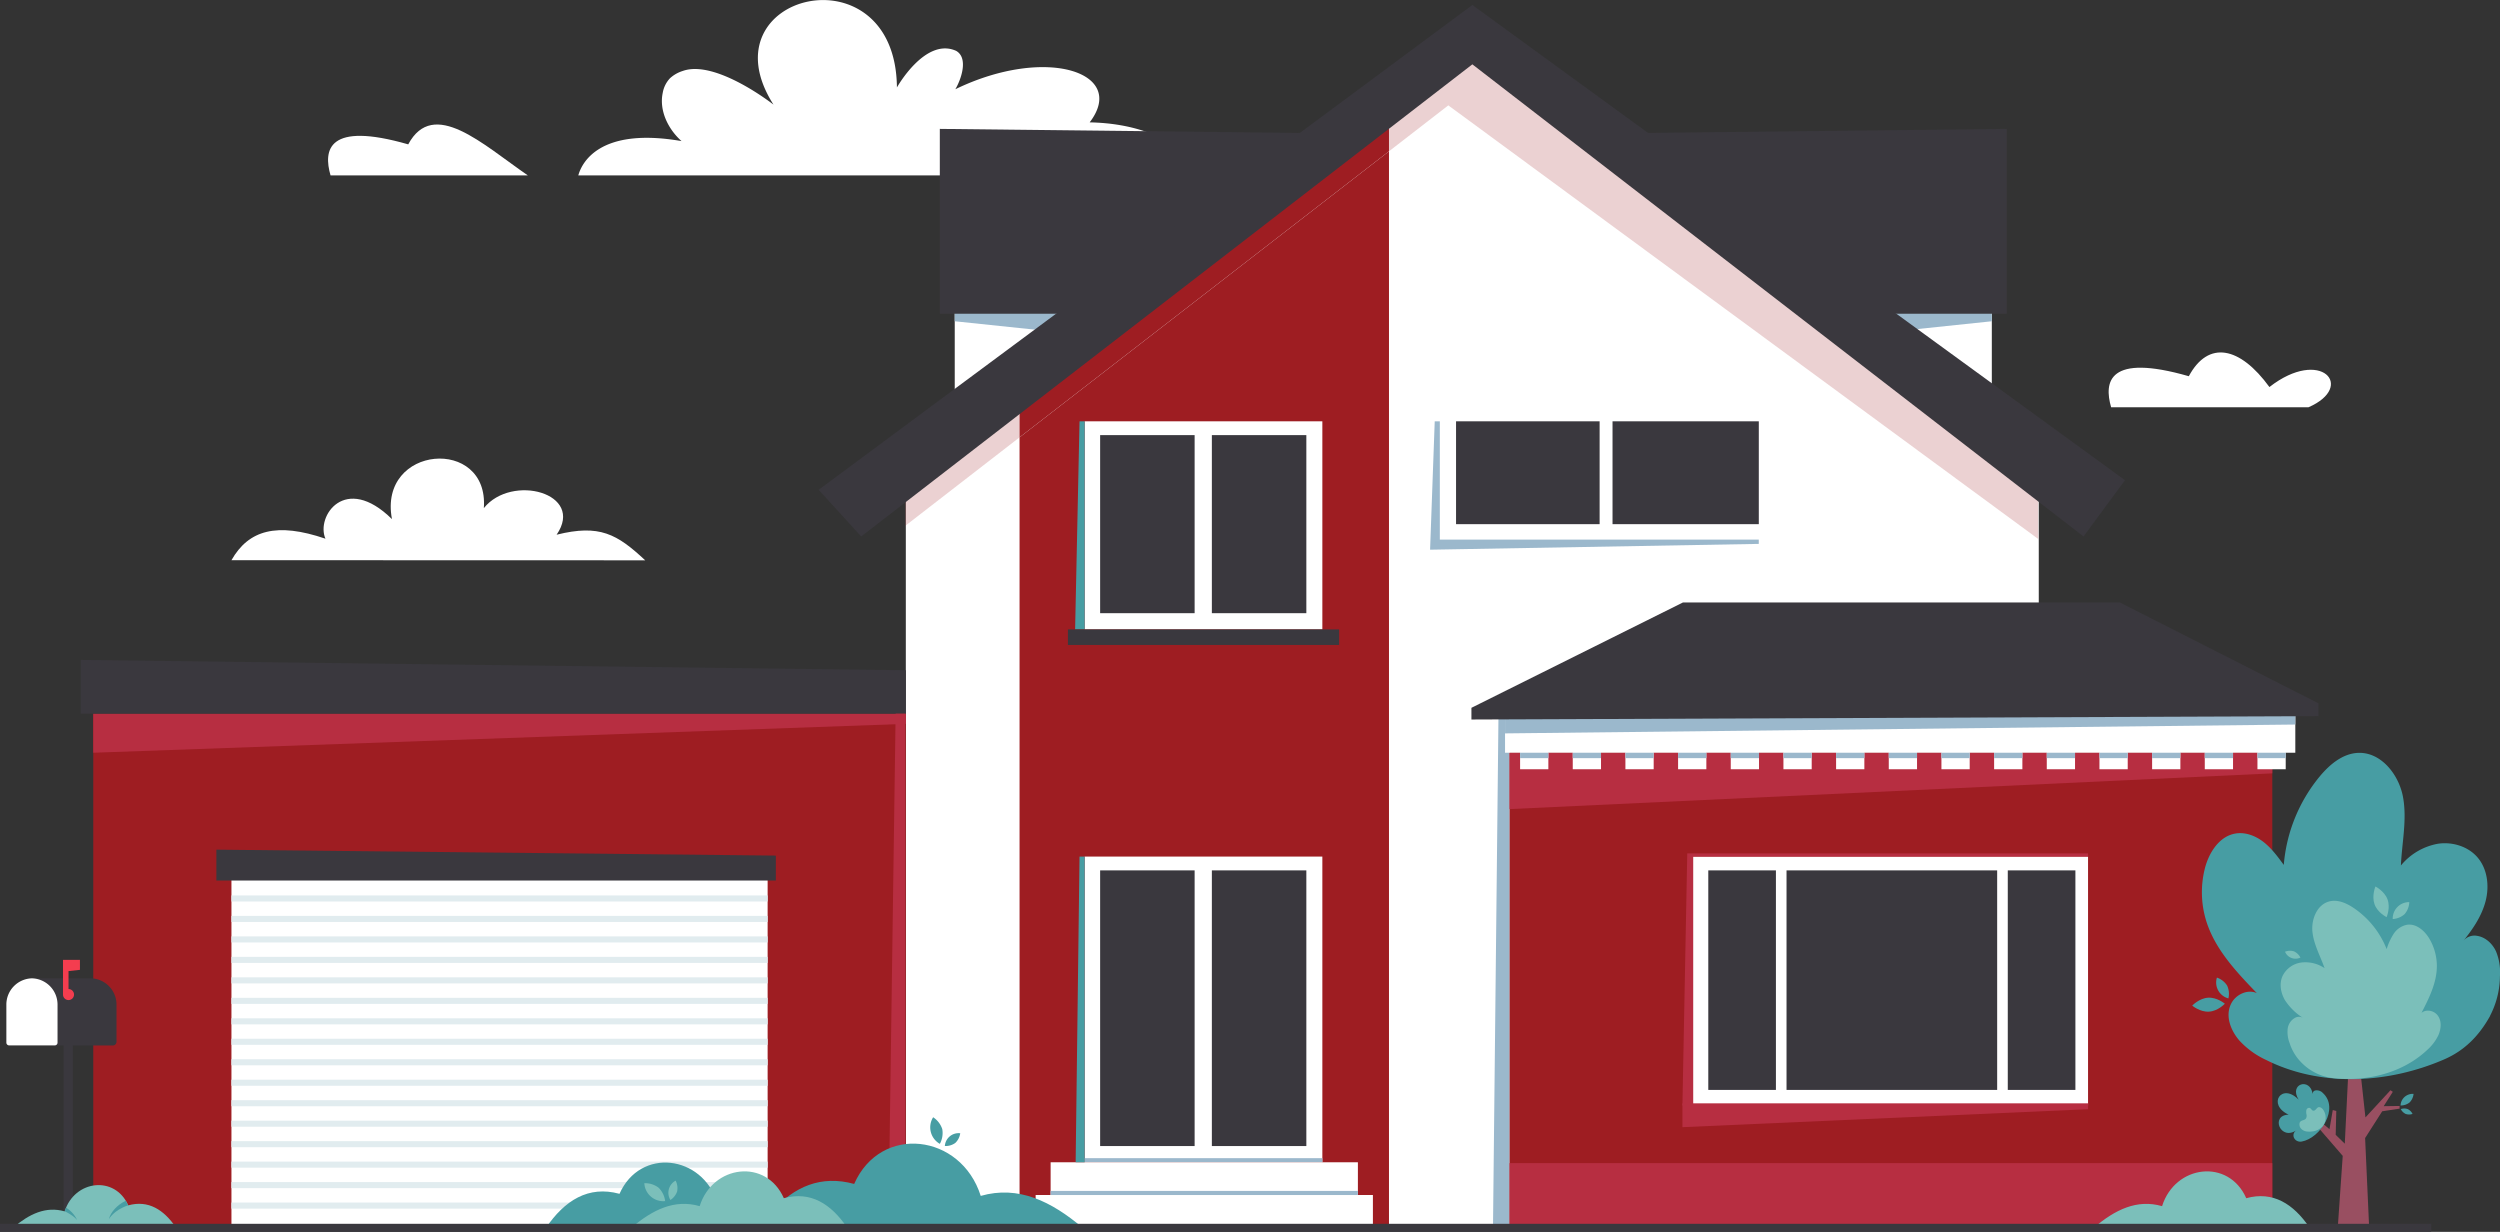 <svg xmlns="http://www.w3.org/2000/svg" viewBox="0 0 1034.03 509.52"><rect x="0" y="0" width="1034.03" height="509.52" fill="#333333" stroke="none"/><defs><style>.cls-1{fill:#fff;}.cls-2{fill:#9bb8cc;}.cls-3{fill:#3a383e;}.cls-4,.cls-5{fill:#9e1d22;}.cls-4{opacity:0.2;}.cls-6{fill:#479da3;}.cls-7{fill:#b72e41;}.cls-8{fill:#e1ecef;}.cls-9{fill:#f43d4f;}.cls-10{fill:#994f61;}.cls-11{fill:#7bbfba;}</style></defs><g id="Layer_2" data-name="Layer 2"><g id="Layer_1-2" data-name="Layer 1"><path class="cls-1" d="M498.1,72.56H239.19c1.24-4.56,8.05-20.21,42.7-14.2-5.61-5-9.32-12.69-7.77-20a11.71,11.71,0,0,1,3-6,14,14,0,0,1,5.24-3c13.65-4.91,37.56,13.91,37.56,13.91-29.27-46,50.52-65.31,51.06-7.1,0,0,11.7-20.91,24.5-15.13,5.21,3,2,11.94-.34,15.87,37.39-18.16,71.41-7,55.56,13.7C487.46,51.36,498.1,72.56,498.1,72.56Z"/><path class="cls-1" d="M95.73,231.7c7.11-12.51,18.78-15.75,38.88-8.89-4.05-9.17,8.09-27.23,27.51-8.1-5.83-30.71,40.23-34.26,38-4.55,11.51-14.36,41.93-6.19,30.1,11,17.77-4.41,25-.29,36.64,10.59Z"/><path class="cls-1" d="M218.33,72.56H136.72c-3.05-10.53-1.2-22.44,32.13-12.85C179.28,40.32,199.63,59.68,218.33,72.56Z"/><path class="cls-1" d="M954.79,168.46h-81.6c-3.05-10.53-1.2-22.44,32.13-12.85,8.07-15,21.12-12.31,33.34,4.47C960,143.45,974.49,159.94,954.79,168.46Z"/><rect class="cls-1" x="755.22" y="96.41" width="68.62" height="68.62" transform="translate(1579.06 261.43) rotate(180)"/><polygon class="cls-2" points="755.22 140.06 823.84 132.88 823.84 96.41 755.22 96.41 755.22 140.06"/><polygon class="cls-3" points="680.44 54.99 830.01 53.31 830.01 129.76 777.74 129.76 680.44 54.99"/><rect class="cls-1" x="394.89" y="96.41" width="68.62" height="68.62"/><polygon class="cls-2" points="463.5 140.06 394.89 132.88 394.89 96.41 463.5 96.41 463.5 140.06"/><polygon class="cls-3" points="538.29 54.99 388.72 53.31 388.72 129.76 440.99 129.76 538.29 54.99"/><polygon class="cls-1" points="843.26 507.85 374.66 507.85 374.66 191.11 608.96 10.1 843.26 191.11 843.26 507.85"/><polygon class="cls-4" points="608.71 10.1 374.4 191.11 374.4 217.51 421.7 180.89 421.7 170.88 574.5 46.49 574.5 62.58 599.04 43.58 843.01 222.91 843.01 191.11 608.71 10.1"/><polygon class="cls-5" points="421.7 507.85 574.5 507.24 574.5 62.58 421.7 180.89 421.7 507.85"/><polygon class="cls-5" points="421.7 170.88 421.7 180.89 574.5 62.58 574.5 46.49 421.7 170.88"/><polygon class="cls-3" points="608.98 2.06 338.6 202.59 356.2 221.89 608.98 26.61 861.77 221.89 878.92 198.63 608.98 2.06"/><rect class="cls-1" x="448.63" y="354.29" width="98.31" height="126.43"/><rect class="cls-3" x="455.03" y="360" width="39.08" height="114.02"/><rect class="cls-3" x="501.24" y="360" width="39.08" height="114.02"/><rect class="cls-2" x="448.63" y="479.03" width="98.31" height="1.7"/><rect class="cls-1" x="434.55" y="480.73" width="127.09" height="13.93"/><rect class="cls-1" x="428.35" y="494.27" width="139.5" height="13.58"/><rect class="cls-2" x="434.55" y="492.58" width="127.09" height="1.7"/><rect class="cls-1" x="448.63" y="174.26" width="98.31" height="86.06"/><rect class="cls-3" x="455.03" y="179.97" width="39.08" height="73.65"/><rect class="cls-3" x="501.24" y="179.97" width="39.08" height="73.65"/><polygon class="cls-5" points="553.87 268.32 441.7 273.58 441.7 266.76 553.87 266.76 553.87 268.32"/><polygon class="cls-6" points="444.68 260.33 448.63 260.33 448.63 174.26 446.5 174.26 444.68 260.33"/><rect class="cls-3" x="441.7" y="260.33" width="112.17" height="6.43"/><rect class="cls-3" x="666.96" y="174.26" width="60.5" height="42.54"/><rect class="cls-3" x="602.24" y="174.26" width="59.38" height="42.54"/><polygon class="cls-2" points="727.45 223.19 595.53 223.19 595.53 174.26 593.42 174.26 591.5 227.36 727.45 224.96 727.45 223.19"/><polygon class="cls-2" points="619.78 296.64 617.52 507.85 624.38 507.85 624.38 481.08 624.38 296.64 619.78 296.64"/><rect class="cls-5" x="38.58" y="295.17" width="336.08" height="212.68"/><polygon class="cls-7" points="374.66 299.4 38.58 311.34 38.58 295.17 374.66 295.17 374.66 299.4"/><polygon class="cls-3" points="374.66 295.17 33.38 295.17 33.38 272.96 374.66 277.22 374.66 295.17"/><rect class="cls-1" x="95.73" y="360" width="221.77" height="147.85"/><rect class="cls-8" x="95.73" y="370.36" width="221.77" height="2.51"/><rect class="cls-8" x="95.73" y="378.83" width="221.77" height="2.51"/><rect class="cls-8" x="95.73" y="387.3" width="221.77" height="2.51"/><rect class="cls-8" x="95.73" y="395.77" width="221.77" height="2.51"/><rect class="cls-8" x="95.73" y="404.24" width="221.77" height="2.51"/><rect class="cls-8" x="95.73" y="412.71" width="221.77" height="2.51"/><rect class="cls-8" x="95.73" y="421.18" width="221.77" height="2.51"/><rect class="cls-8" x="95.73" y="429.64" width="221.77" height="2.51"/><rect class="cls-8" x="95.73" y="438.11" width="221.77" height="2.51"/><rect class="cls-8" x="95.73" y="446.58" width="221.77" height="2.51"/><rect class="cls-8" x="95.73" y="455.05" width="221.77" height="2.51"/><rect class="cls-8" x="95.73" y="463.52" width="221.77" height="2.51"/><rect class="cls-8" x="95.73" y="471.99" width="221.77" height="2.51"/><rect class="cls-8" x="95.73" y="480.45" width="221.77" height="2.51"/><rect class="cls-8" x="95.73" y="488.92" width="221.77" height="2.51"/><rect class="cls-8" x="95.73" y="497.39" width="221.77" height="2.51"/><polygon class="cls-3" points="320.9 364.19 89.49 364.19 89.49 351.43 320.9 353.88 320.9 364.19"/><polygon class="cls-7" points="374.42 507.85 367.45 507.85 370.44 295.17 374.42 295.17 374.42 507.85"/><rect class="cls-5" x="624.38" y="295.17" width="315.47" height="212.68"/><rect class="cls-7" x="624.38" y="481.08" width="315.47" height="26.77"/><polygon class="cls-7" points="939.85 319.87 624.38 334.65 624.38 311.34 939.85 311.34 939.85 319.87"/><rect class="cls-1" x="700.29" y="354.29" width="163.35" height="102.92"/><rect class="cls-3" x="706.57" y="360" width="27.97" height="90.8"/><rect class="cls-3" x="738.93" y="360" width="87.12" height="90.8"/><rect class="cls-3" x="830.44" y="360" width="27.97" height="90.8"/><polygon class="cls-7" points="863.64 352.97 700.29 352.97 697.87 352.97 695.87 457.22 700.29 457.22 700.29 354.29 863.64 354.29 863.64 352.97"/><polygon class="cls-7" points="700.29 456.35 863.64 456.35 863.64 458.78 695.87 466.21 695.87 456.35 700.29 456.35"/><polygon class="cls-1" points="949.37 311.34 622.5 311.34 622.5 295.99 949.37 295.35 949.37 311.34"/><polygon class="cls-2" points="949.37 299.68 622.5 303.34 622.5 295.99 949.37 295.35 949.37 299.68"/><polygon class="cls-3" points="958.96 290.91 876.78 249.18 696.1 249.18 608.6 292.76 608.6 297.6 958.96 296.21 958.96 290.91"/><rect class="cls-1" x="628.73" y="306.65" width="11.69" height="11.52"/><rect class="cls-1" x="650.51" y="306.65" width="11.69" height="11.52"/><rect class="cls-1" x="672.29" y="306.65" width="11.69" height="11.52"/><rect class="cls-1" x="694.08" y="306.65" width="11.69" height="11.52"/><rect class="cls-1" x="715.86" y="306.65" width="11.69" height="11.52"/><rect class="cls-1" x="759.43" y="306.65" width="11.69" height="11.52"/><rect class="cls-1" x="737.65" y="306.65" width="11.69" height="11.52"/><rect class="cls-1" x="781.22" y="306.65" width="11.69" height="11.52"/><rect class="cls-1" x="803" y="306.65" width="11.69" height="11.52"/><rect class="cls-1" x="824.79" y="306.65" width="11.69" height="11.52"/><rect class="cls-1" x="846.57" y="306.65" width="11.69" height="11.52"/><rect class="cls-1" x="868.36" y="306.65" width="11.69" height="11.52"/><rect class="cls-1" x="911.92" y="306.65" width="11.69" height="11.52"/><rect class="cls-1" x="890.14" y="306.65" width="11.69" height="11.52"/><rect class="cls-1" x="933.71" y="306.65" width="11.69" height="11.52"/><rect class="cls-2" x="628.73" y="311.34" width="11.69" height="2.24"/><rect class="cls-2" x="650.51" y="311.34" width="11.69" height="2.24"/><rect class="cls-2" x="672.29" y="311.34" width="11.69" height="2.24"/><rect class="cls-2" x="694.08" y="311.34" width="11.69" height="2.24"/><rect class="cls-2" x="715.86" y="311.34" width="11.69" height="2.24"/><rect class="cls-2" x="759.43" y="311.34" width="11.69" height="2.24"/><rect class="cls-2" x="737.65" y="311.34" width="11.69" height="2.24"/><rect class="cls-2" x="781.22" y="311.34" width="11.69" height="2.24"/><rect class="cls-2" x="803" y="311.34" width="11.69" height="2.24"/><rect class="cls-2" x="824.79" y="311.34" width="11.69" height="2.24"/><rect class="cls-2" x="846.57" y="311.34" width="11.69" height="2.24"/><rect class="cls-2" x="868.36" y="311.34" width="11.69" height="2.24"/><rect class="cls-2" x="911.92" y="311.34" width="11.69" height="2.24"/><rect class="cls-2" x="890.14" y="311.34" width="11.69" height="2.24"/><rect class="cls-2" x="933.71" y="311.34" width="11.69" height="2.24"/><rect class="cls-3" x="26.31" y="428.37" width="3.78" height="79.48"/><path class="cls-3" d="M37.36,404.64H13A10.87,10.87,0,0,1,23.8,415.48v16l-2.24.95H46.64a1.55,1.55,0,0,0,1.55-1.56V415.48A10.87,10.87,0,0,0,37.36,404.64Z"/><path class="cls-1" d="M13.22,404.65A10.86,10.86,0,0,0,2.63,415.48v15.76a1.15,1.15,0,0,0,1.15,1.15H22.66a1.15,1.15,0,0,0,1.14-1.15V415.48A10.86,10.86,0,0,0,13.22,404.65Z"/><path class="cls-9" d="M33.06,401.14V397h-7v14.36a2.28,2.28,0,1,0,2.28-2.28h0v-7.42Z"/><polygon class="cls-6" points="444.9 480.73 448.63 480.73 448.63 354.29 446.5 354.29 444.9 480.73"/><polygon class="cls-10" points="967.02 506.43 968.98 478.08 953.29 459.91 954.25 459.13 963.5 467.05 964.86 459.13 966.32 459.51 966.07 469.38 969.83 473.04 971.26 444.07 963.58 434.56 964.44 433.83 972.39 440.19 972.91 425.05 974.98 425.05 976.35 443.67 978.37 462.18 988.73 450.94 989.7 451.59 985.92 457.53 992.5 457.44 992.5 458.54 985.31 459.64 978.24 470.71 979.85 506.43 967.02 506.43"/><path class="cls-6" d="M1034,403.88a22.59,22.59,0,0,0-1.62-10.38c-1.48-3.21-4.38-5.93-7.88-6.43A5.91,5.91,0,0,0,1019,389c3.94-4.91,7.55-10.28,9.1-16.38s.78-13.07-3.28-17.89c-3.9-4.63-10.43-6.63-16.43-5.75a25.69,25.69,0,0,0-15.35,9c.42-9.47,2.6-19,.87-28.34s-9.14-18.66-18.61-18.24c-6.42.29-11.82,4.89-15.92,9.84a65.91,65.91,0,0,0-14.78,36.5c-2.47-3.38-5-6.81-8.27-9.4s-7.53-4.27-11.66-3.59c-6.8,1.11-11.12,8-12.78,14.72a40.23,40.23,0,0,0,.73,21.76c3.7,11.58,12.39,20.77,20.82,29.53-3.87-1.73-8.75.6-10.63,4.4-2.54,5.16-.12,11.11,3.42,15.22a34.88,34.88,0,0,0,11,8c22.83,11.46,50.6,9.8,73.64-.17,8.55-3.7,14.52-9.82,19.06-18a.41.41,0,0,0,0-.09A35.93,35.93,0,0,0,1034,403.88Z"/><path class="cls-6" d="M960.69,452c-1.07-1.24-4.21-1.72-4.15.53-.93-7-10-4.33-5.78,2.33-7-7.27-13.21,2-4.15,6.18-7.7.16-3.4,11.14,3.35,6.35-2.73,1.65-1,5.25,2,4.78C959.75,470.83,967.75,458.34,960.69,452Z"/><path class="cls-11" d="M947,431.39a12.48,12.48,0,0,1-.8-5.78,6,6,0,0,1,3.16-4.68,3.3,3.3,0,0,1,3.25.12,24.5,24.5,0,0,1-7.46-7.26c-1.8-3-2.5-6.82-1.11-10a10.11,10.11,0,0,1,7.81-5.68,14.24,14.24,0,0,1,9.61,2.32c-1.74-5-4.43-9.7-5-14.93s1.89-11.38,7-12.67c3.46-.88,7.07.71,10,2.69a36.69,36.69,0,0,1,13.69,17.05,25.15,25.15,0,0,1,2.89-6.32,8.56,8.56,0,0,1,5.63-3.77c3.79-.5,7.2,2.49,9.15,5.78a22.33,22.33,0,0,1,3.09,11.69c-.12,6.75-3.28,13-6.36,19,1.78-1.54,4.75-1.08,6.36.64,2.17,2.34,1.83,5.89.61,8.64a19.35,19.35,0,0,1-4.56,6c-10.31,9.74-25.35,13.29-39.19,11.67a21.81,21.81,0,0,1-13-6.54l0,0A19.85,19.85,0,0,1,947,431.39Z"/><path class="cls-6" d="M921.16,407.64a8.05,8.05,0,0,1,.53,5.31,6.8,6.8,0,0,1-4.75-8.6A8.07,8.07,0,0,1,921.16,407.64Z"/><path class="cls-6" d="M913.31,412.66c3.72-.22,6.91,2.49,6.91,2.49s-2.85,3.06-6.57,3.28-6.92-2.49-6.92-2.49S909.58,412.88,913.31,412.66Z"/><path class="cls-6" d="M995,460.73a4.32,4.32,0,0,1-2-2,4.27,4.27,0,0,1,2.85,0,4.32,4.32,0,0,1,2,2A4.3,4.3,0,0,1,995,460.73Z"/><path class="cls-6" d="M996.62,456a5.9,5.9,0,0,1-3.72,1.25,5,5,0,0,1,5.38-4.8A5.87,5.87,0,0,1,996.62,456Z"/><path class="cls-11" d="M994.59,378.08a8.08,8.08,0,0,1-4.93,2.05,6.77,6.77,0,0,1,6.85-7A8.07,8.07,0,0,1,994.59,378.08Z"/><path class="cls-11" d="M948.81,393.49a5.62,5.62,0,0,1,2.67,2.58,4.7,4.7,0,0,1-6.37-2.43A5.59,5.59,0,0,1,948.81,393.49Z"/><path class="cls-11" d="M987.51,372c1.29,3.5-.38,7.34-.38,7.34s-3.76-1.84-5-5.34.38-7.34.38-7.34S986.22,368.52,987.51,372Z"/><path class="cls-11" d="M956.15,468a8,8,0,0,1-2,0,3.81,3.81,0,0,1-2.47-1.25,2.63,2.63,0,0,1-.5-2.38c.41-1.13,1.89-.86,2.57-1.71A2.27,2.27,0,0,0,954,461a4.65,4.65,0,0,1-.07-1.78,1.19,1.19,0,0,1,1.28-1c.44.1.71.52,1,.83a.93.93,0,0,0,.67.35c1.1,0,1.36-1.67,2.52-1.46s1.88,1.48,2.22,2.54a5.65,5.65,0,0,1-1,5.41A6.76,6.76,0,0,1,956.15,468Z"/><path class="cls-11" d="M955.2,507.67c-6.59-9.7-15.05-15.12-26.12-12.08-7.3-16.56-29.42-13.86-34.82,3.29-10.36-3-19.45,1.49-28.06,8.79Z"/><path class="cls-6" d="M405.64,494.64c-8.12-25.78-41.37-29.84-52.35-4.95-13.72-3.77-24.76,1.13-33.78,11.14-4.42-5.59-14.92-7.78-22.73-3.21-6.29-20-32-23.12-40.55-3.84-12.89-3.53-22.73,2.77-30.41,14.07h222C434.87,496.88,421.2,490.18,405.64,494.64Z"/><path class="cls-11" d="M350.33,507.67c-6.6-9.7-15.05-15.12-26.12-12.08-7.3-16.56-29.42-13.86-34.82,3.29-10.36-3-19.45,1.49-28.06,8.79Z"/><path class="cls-6" d="M395.11,472.74A6.79,6.79,0,0,1,390.8,474a5.7,5.7,0,0,1,6.37-5.27A6.78,6.78,0,0,1,395.11,472.74Z"/><path class="cls-6" d="M389.73,467a9.33,9.33,0,0,1-1,6.11,7.85,7.85,0,0,1-2.77-11A9.35,9.35,0,0,1,389.73,467Z"/><path class="cls-11" d="M280.07,492.8a6.79,6.79,0,0,1-2.79,3.53,5.72,5.72,0,0,1,2.17-8A6.79,6.79,0,0,1,280.07,492.8Z"/><path class="cls-11" d="M272.39,491.24a9.34,9.34,0,0,1,2.72,5.55,7.85,7.85,0,0,1-8.61-7.41A9.3,9.3,0,0,1,272.39,491.24Z"/><path class="cls-11" d="M72.75,507.67c-5-7.32-11.36-11.41-19.71-9.12-5.51-12.5-22.21-10.46-26.29,2.49-7.82-2.24-14.68,1.12-21.18,6.63Z"/><path class="cls-6" d="M45,504.33s1.94-3.8,8-5.78l-1-1.91C48.45,498.38,45.76,501.34,45,504.33Z"/><path class="cls-6" d="M26.75,501s3.71,1.69,5.16,3.68a11.39,11.39,0,0,0-4.62-5.16Z"/><rect class="cls-3" y="506.18" width="1005.59" height="3.34"/></g></g></svg>
